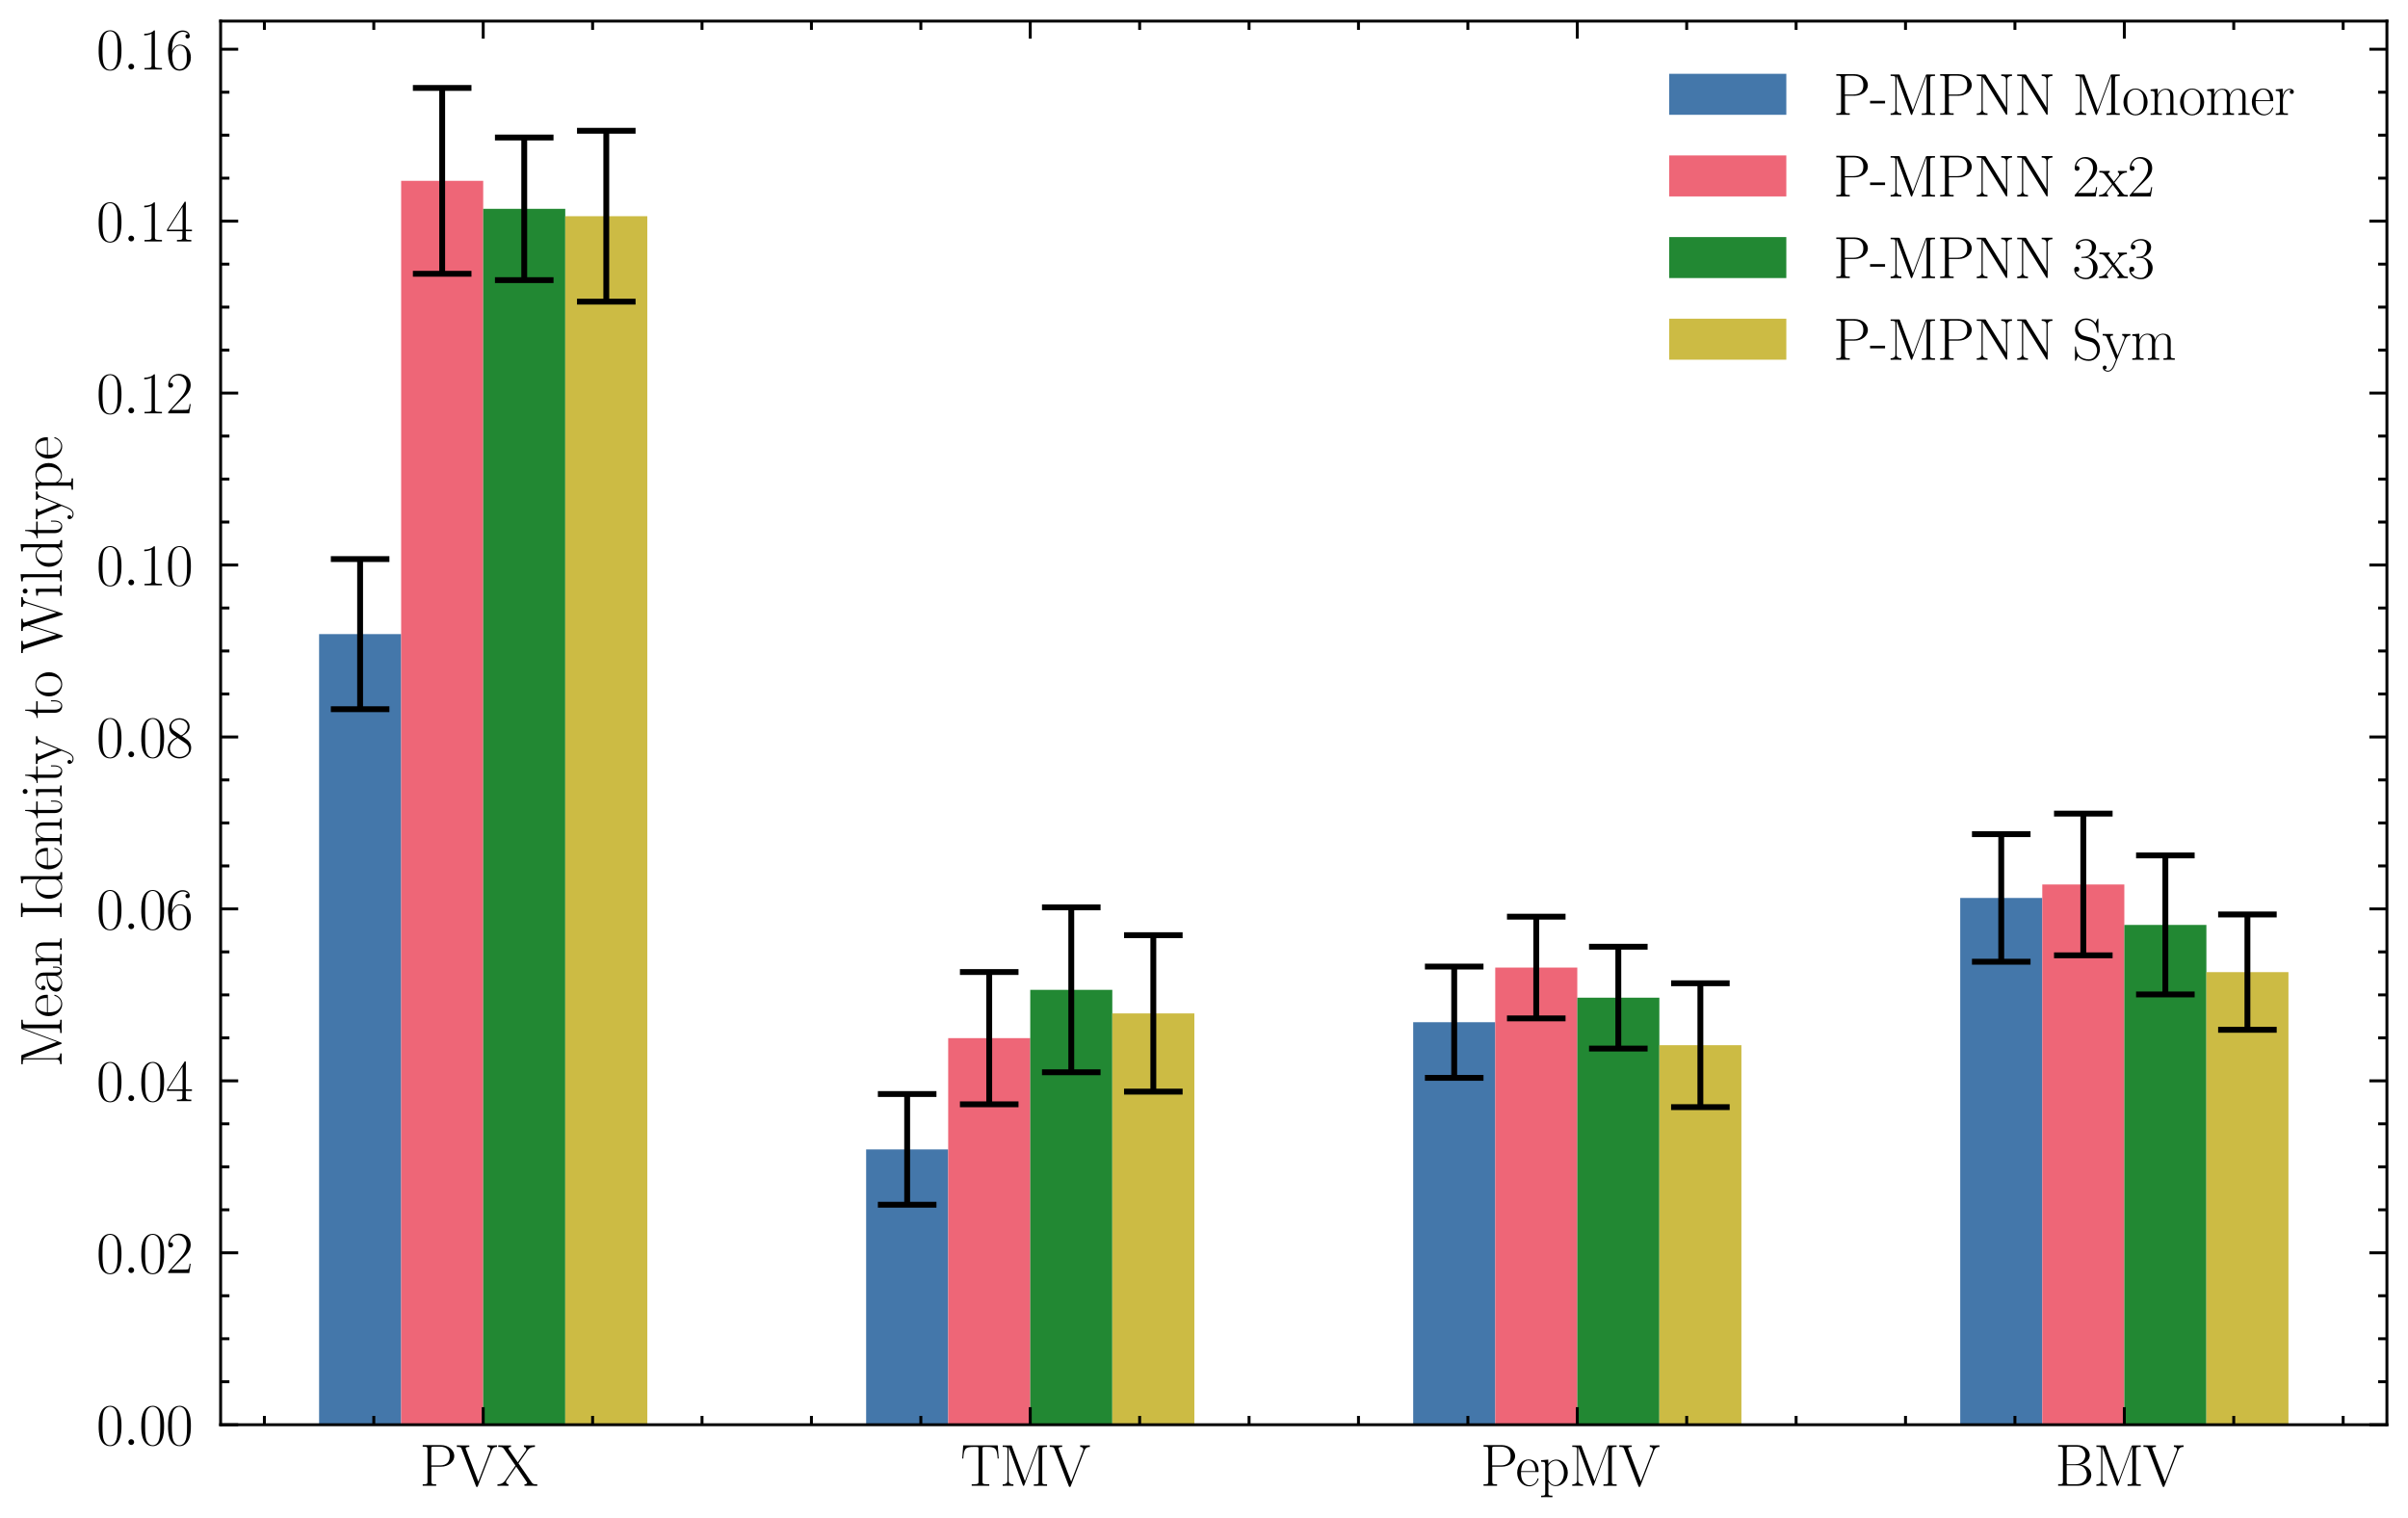 <?xml version="1.0" encoding="utf-8" standalone="no"?>
<!DOCTYPE svg PUBLIC "-//W3C//DTD SVG 1.1//EN"
  "http://www.w3.org/Graphics/SVG/1.1/DTD/svg11.dtd">
<svg xmlns:xlink="http://www.w3.org/1999/xlink" width="411.12pt" height="259.2pt" viewBox="0 0 411.12 259.2" xmlns="http://www.w3.org/2000/svg" version="1.1">
 <defs>
  <style type="text/css">*{stroke-linejoin: round; stroke-linecap: butt}</style>
 </defs>
 <g id="figure_1">
  <g id="patch_1">
   <path d="M 0 259.2 
L 411.12 259.2 
L 411.12 0 
L 0 0 
z
" style="fill: #ffffff"/>
  </g>
  <g id="axes_1">
   <g id="patch_2">
    <path d="M 37.667 243.244 
L 407.52 243.244 
L 407.52 3.6 
L 37.667 3.6 
z
" style="fill: #ffffff"/>
   </g>
   <g id="patch_3">
    <path d="M 54.479 243.244 
L 68.488 243.244 
L 68.488 108.266 
L 54.479 108.266 
z
" clip-path="url(#pe25cf837a2)" style="fill: #4477aa"/>
   </g>
   <g id="patch_4">
    <path d="M 147.876 243.244 
L 161.885 243.244 
L 161.885 196.238 
L 147.876 196.238 
z
" clip-path="url(#pe25cf837a2)" style="fill: #4477aa"/>
   </g>
   <g id="patch_5">
    <path d="M 241.273 243.244 
L 255.283 243.244 
L 255.283 174.523 
L 241.273 174.523 
z
" clip-path="url(#pe25cf837a2)" style="fill: #4477aa"/>
   </g>
   <g id="patch_6">
    <path d="M 334.67 243.244 
L 348.68 243.244 
L 348.68 153.308 
L 334.67 153.308 
z
" clip-path="url(#pe25cf837a2)" style="fill: #4477aa"/>
   </g>
   <g id="patch_7">
    <path d="M 68.488 243.244 
L 82.498 243.244 
L 82.498 30.875 
L 68.488 30.875 
z
" clip-path="url(#pe25cf837a2)" style="fill: #ee6677"/>
   </g>
   <g id="patch_8">
    <path d="M 161.885 243.244 
L 175.895 243.244 
L 175.895 177.243 
L 161.885 177.243 
z
" clip-path="url(#pe25cf837a2)" style="fill: #ee6677"/>
   </g>
   <g id="patch_9">
    <path d="M 255.283 243.244 
L 269.292 243.244 
L 269.292 165.189 
L 255.283 165.189 
z
" clip-path="url(#pe25cf837a2)" style="fill: #ee6677"/>
   </g>
   <g id="patch_10">
    <path d="M 348.68 243.244 
L 362.689 243.244 
L 362.689 151.005 
L 348.68 151.005 
z
" clip-path="url(#pe25cf837a2)" style="fill: #ee6677"/>
   </g>
   <g id="patch_11">
    <path d="M 82.498 243.244 
L 96.507 243.244 
L 96.507 35.651 
L 82.498 35.651 
z
" clip-path="url(#pe25cf837a2)" style="fill: #228833"/>
   </g>
   <g id="patch_12">
    <path d="M 175.895 243.244 
L 189.905 243.244 
L 189.905 168.993 
L 175.895 168.993 
z
" clip-path="url(#pe25cf837a2)" style="fill: #228833"/>
   </g>
   <g id="patch_13">
    <path d="M 269.292 243.244 
L 283.302 243.244 
L 283.302 170.33 
L 269.292 170.33 
z
" clip-path="url(#pe25cf837a2)" style="fill: #228833"/>
   </g>
   <g id="patch_14">
    <path d="M 362.689 243.244 
L 376.699 243.244 
L 376.699 157.913 
L 362.689 157.913 
z
" clip-path="url(#pe25cf837a2)" style="fill: #228833"/>
   </g>
   <g id="patch_15">
    <path d="M 96.507 243.244 
L 110.517 243.244 
L 110.517 36.915 
L 96.507 36.915 
z
" clip-path="url(#pe25cf837a2)" style="fill: #ccbb44"/>
   </g>
   <g id="patch_16">
    <path d="M 189.905 243.244 
L 203.914 243.244 
L 203.914 173.022 
L 189.905 173.022 
z
" clip-path="url(#pe25cf837a2)" style="fill: #ccbb44"/>
   </g>
   <g id="patch_17">
    <path d="M 283.302 243.244 
L 297.311 243.244 
L 297.311 178.446 
L 283.302 178.446 
z
" clip-path="url(#pe25cf837a2)" style="fill: #ccbb44"/>
   </g>
   <g id="patch_18">
    <path d="M 376.699 243.244 
L 390.709 243.244 
L 390.709 165.971 
L 376.699 165.971 
z
" clip-path="url(#pe25cf837a2)" style="fill: #ccbb44"/>
   </g>
   <g id="matplotlib.axis_1">
    <g id="xtick_1">
     <g id="line2d_1">
      <defs>
       <path id="md98256d18a" d="M 0 0 
L 0 -3 
" style="stroke: #000000; stroke-width: 0.5"/>
      </defs>
      <g>
       <use xlink:href="#md98256d18a" x="82.498" y="243.244" style="stroke: #000000; stroke-width: 0.5"/>
      </g>
     </g>
     <g id="line2d_2">
      <defs>
       <path id="m5da109f760" d="M 0 0 
L 0 3 
" style="stroke: #000000; stroke-width: 0.5"/>
      </defs>
      <g>
       <use xlink:href="#m5da109f760" x="82.498" y="3.6" style="stroke: #000000; stroke-width: 0.5"/>
      </g>
     </g>
     <g id="text_1">
      <!-- PVX -->
      <g transform="translate(71.636 253.663) scale(0.1 -0.1)">
       <defs>
        <path id="CMR17-50" d="M 1267 2042 
L 2291 2042 
C 3117 2042 3718 2578 3718 3184 
C 3718 3791 3130 4352 2291 4352 
L 333 4352 
L 333 4186 
C 774 4186 845 4186 845 3899 
L 845 446 
C 845 160 774 160 333 160 
L 333 0 
C 518 0 858 0 1056 0 
C 1254 0 1594 0 1779 0 
L 1779 160 
C 1338 160 1267 160 1267 446 
L 1267 2042 
z
M 1254 2176 
L 1254 3938 
C 1254 4155 1267 4186 1523 4186 
L 2170 4186 
C 2995 4186 3232 3714 3232 3184 
C 3232 2604 2950 2176 2170 2176 
L 1254 2176 
z
" transform="scale(0.016)"/>
        <path id="CMR17-56" d="M 3776 3745 
C 3834 3886 3936 4160 4365 4160 
L 4365 4332 
C 4218 4319 4051 4319 3891 4319 
C 3738 4319 3475 4319 3328 4332 
L 3328 4160 
C 3648 4160 3661 3936 3661 3898 
C 3661 3827 3642 3783 3622 3732 
L 2362 446 
L 1043 3886 
C 1024 3931 1011 3963 1011 3994 
C 1011 4160 1267 4160 1402 4160 
L 1402 4319 
C 1197 4319 896 4319 685 4319 
C 518 4319 218 4319 64 4332 
L 64 4160 
C 435 4160 506 4135 582 3931 
L 2106 -26 
C 2138 -115 2144 -128 2214 -128 
C 2285 -128 2291 -115 2323 -26 
L 3776 3745 
z
" transform="scale(0.016)"/>
        <path id="CMR17-58" d="M 2336 2398 
L 3283 3753 
C 3379 3886 3571 4160 4096 4160 
L 4096 4332 
C 3949 4319 3706 4319 3552 4319 
C 3341 4319 3078 4319 2918 4332 
L 2918 4166 
C 3123 4147 3174 4020 3174 3918 
C 3174 3843 3142 3792 3098 3728 
L 2253 2513 
L 1306 3887 
C 1261 3956 1254 3975 1254 3994 
C 1254 4052 1325 4160 1536 4160 
L 1536 4319 
C 1331 4319 1018 4319 806 4319 
C 640 4319 320 4319 166 4332 
L 166 4160 
C 518 4160 634 4148 774 3951 
L 2010 2163 
L 896 549 
C 621 153 205 153 83 153 
L 83 -13 
C 230 0 474 0 627 0 
C 800 0 1101 0 1261 -13 
L 1261 153 
C 1062 172 1005 299 1005 401 
C 1005 483 1037 528 1069 572 
L 2093 2048 
L 3206 422 
C 3258 352 3258 333 3258 314 
C 3258 263 3200 153 2976 153 
L 2976 0 
C 3181 0 3494 0 3706 0 
C 3872 0 4192 0 4346 -13 
L 4346 153 
C 3936 153 3872 184 3744 363 
L 2336 2398 
z
" transform="scale(0.016)"/>
       </defs>
       <use xlink:href="#CMR17-50" transform="scale(0.996)"/>
       <use xlink:href="#CMR17-56" transform="translate(62.586 0) scale(0.996)"/>
       <use xlink:href="#CMR17-58" transform="translate(131.659 0) scale(0.996)"/>
      </g>
     </g>
    </g>
    <g id="xtick_2">
     <g id="line2d_3">
      <g>
       <use xlink:href="#md98256d18a" x="175.895" y="243.244" style="stroke: #000000; stroke-width: 0.5"/>
      </g>
     </g>
     <g id="line2d_4">
      <g>
       <use xlink:href="#m5da109f760" x="175.895" y="3.6" style="stroke: #000000; stroke-width: 0.5"/>
      </g>
     </g>
     <g id="text_2">
      <!-- TMV -->
      <g transform="translate(163.995 253.663) scale(0.1 -0.1)">
       <defs>
        <path id="CMR17-54" d="M 3981 4326 
L 288 4326 
L 179 2918 
L 294 2918 
C 378 3976 467 4160 1453 4160 
C 1568 4160 1754 4160 1805 4154 
C 1926 4135 1926 4058 1926 3912 
L 1926 459 
C 1926 230 1907 160 1376 160 
L 1197 160 
L 1197 0 
C 1504 0 1824 0 2138 0 
C 2451 0 2771 0 3078 0 
L 3078 160 
L 2899 160 
C 2368 160 2349 230 2349 459 
L 2349 3912 
C 2349 4052 2349 4129 2464 4154 
C 2515 4160 2701 4160 2816 4160 
C 3795 4160 3891 3976 3974 2918 
L 4090 2918 
L 3981 4326 
z
" transform="scale(0.016)"/>
        <path id="CMR17-4d" d="M 1338 4224 
C 1299 4320 1293 4320 1158 4320 
L 339 4320 
L 339 4160 
C 781 4160 851 4160 851 3875 
L 851 610 
C 851 451 851 153 339 153 
L 339 -13 
C 486 0 755 0 915 0 
C 1075 0 1344 0 1491 -13 
L 1491 153 
C 979 153 979 451 979 610 
L 979 4135 
L 986 4135 
L 2490 89 
C 2515 25 2528 -13 2579 -13 
C 2630 -13 2643 25 2669 89 
L 4186 4166 
L 4192 4166 
L 4192 438 
C 4192 153 4122 153 3680 153 
L 3680 -13 
C 3853 0 4198 0 4384 0 
C 4570 0 4922 0 5094 -13 
L 5094 153 
C 4653 153 4582 153 4582 438 
L 4582 3875 
C 4582 4160 4653 4160 5094 4160 
L 5094 4320 
L 4282 4320 
C 4147 4320 4141 4314 4102 4218 
L 2720 502 
L 1338 4224 
z
" transform="scale(0.016)"/>
       </defs>
       <use xlink:href="#CMR17-54" transform="scale(0.996)"/>
       <use xlink:href="#CMR17-4d" transform="translate(66.51 0) scale(0.996)"/>
       <use xlink:href="#CMR17-56" transform="translate(151.197 0) scale(0.996)"/>
      </g>
     </g>
    </g>
    <g id="xtick_3">
     <g id="line2d_5">
      <g>
       <use xlink:href="#md98256d18a" x="269.292" y="243.244" style="stroke: #000000; stroke-width: 0.5"/>
      </g>
     </g>
     <g id="line2d_6">
      <g>
       <use xlink:href="#m5da109f760" x="269.292" y="3.6" style="stroke: #000000; stroke-width: 0.5"/>
      </g>
     </g>
     <g id="text_3">
      <!-- PepMV -->
      <g transform="translate(252.757 253.663) scale(0.1 -0.1)">
       <defs>
        <path id="CMR17-65" d="M 2438 1472 
C 2464 1498 2464 1511 2464 1576 
C 2464 2238 2118 2816 1389 2816 
C 710 2816 173 2169 173 1383 
C 173 551 781 -64 1459 -64 
C 2176 -64 2458 607 2458 740 
C 2458 784 2419 784 2406 784 
C 2362 784 2355 771 2330 696 
C 2189 265 1837 51 1504 51 
C 1229 51 954 203 781 480 
C 582 803 582 1176 582 1472 
L 2438 1472 
z
M 589 1568 
C 634 2505 1126 2714 1382 2714 
C 1818 2714 2112 2297 2118 1568 
L 589 1568 
z
" transform="scale(0.016)"/>
        <path id="CMR17-70" d="M 1408 -1063 
C 998 -1063 973 -1037 973 -789 
L 973 402 
C 1158 134 1427 -38 1766 -38 
C 2406 -38 3053 523 3053 1388 
C 3053 2191 2496 2802 1837 2802 
C 1453 2802 1139 2592 960 2338 
L 960 2802 
L 198 2732 
L 198 2567 
C 576 2567 634 2528 634 2223 
L 634 -789 
C 634 -1031 608 -1063 198 -1063 
L 198 -1228 
C 352 -1216 634 -1216 800 -1216 
C 966 -1216 1254 -1216 1408 -1228 
L 1408 -1063 
z
M 973 2012 
C 973 2102 973 2235 1222 2471 
C 1254 2497 1472 2688 1792 2688 
C 2259 2688 2643 2108 2643 1382 
C 2643 656 2234 64 1728 64 
C 1498 64 1248 172 1056 472 
C 973 612 973 650 973 752 
L 973 2012 
z
" transform="scale(0.016)"/>
       </defs>
       <use xlink:href="#CMR17-50" transform="scale(0.996)"/>
       <use xlink:href="#CMR17-65" transform="translate(59.984 0) scale(0.996)"/>
       <use xlink:href="#CMR17-70" transform="translate(100.47 0) scale(0.996)"/>
       <use xlink:href="#CMR17-4d" transform="translate(151.365 0) scale(0.996)"/>
       <use xlink:href="#CMR17-56" transform="translate(236.052 0) scale(0.996)"/>
      </g>
     </g>
    </g>
    <g id="xtick_4">
     <g id="line2d_7">
      <g>
       <use xlink:href="#md98256d18a" x="362.689" y="243.244" style="stroke: #000000; stroke-width: 0.5"/>
      </g>
     </g>
     <g id="line2d_8">
      <g>
       <use xlink:href="#m5da109f760" x="362.689" y="3.6" style="stroke: #000000; stroke-width: 0.5"/>
      </g>
     </g>
     <g id="text_4">
      <!-- BMV -->
      <g transform="translate(350.859 253.663) scale(0.1 -0.1)">
       <defs>
        <path id="CMR17-42" d="M 333 4352 
L 333 4186 
C 774 4186 845 4186 845 3900 
L 845 452 
C 845 166 774 166 333 166 
L 333 0 
L 2534 0 
C 3354 0 3885 583 3885 1164 
C 3885 1741 3360 2233 2675 2233 
C 3290 2356 3718 2771 3718 3264 
C 3718 3802 3194 4352 2368 4352 
L 333 4352 
z
M 1248 2304 
L 1248 3937 
C 1248 4155 1261 4186 1517 4186 
L 2336 4186 
C 2970 4186 3251 3674 3251 3277 
C 3251 2791 2861 2304 2170 2304 
L 1248 2304 
z
M 1517 166 
C 1261 166 1248 197 1248 413 
L 1248 2202 
L 2432 2202 
C 3091 2202 3411 1625 3411 1162 
C 3411 699 3046 166 2349 166 
L 1517 166 
z
" transform="scale(0.016)"/>
       </defs>
       <use xlink:href="#CMR17-42" transform="scale(0.996)"/>
       <use xlink:href="#CMR17-4d" transform="translate(65.189 0) scale(0.996)"/>
       <use xlink:href="#CMR17-56" transform="translate(149.876 0) scale(0.996)"/>
      </g>
     </g>
    </g>
    <g id="xtick_5">
     <g id="line2d_9">
      <defs>
       <path id="mc1af318b89" d="M 0 0 
L 0 -1.5 
" style="stroke: #000000; stroke-width: 0.5"/>
      </defs>
      <g>
       <use xlink:href="#mc1af318b89" x="45.139" y="243.244" style="stroke: #000000; stroke-width: 0.5"/>
      </g>
     </g>
     <g id="line2d_10">
      <defs>
       <path id="m0f53e7e707" d="M 0 0 
L 0 1.5 
" style="stroke: #000000; stroke-width: 0.5"/>
      </defs>
      <g>
       <use xlink:href="#m0f53e7e707" x="45.139" y="3.6" style="stroke: #000000; stroke-width: 0.5"/>
      </g>
     </g>
    </g>
    <g id="xtick_6">
     <g id="line2d_11">
      <g>
       <use xlink:href="#mc1af318b89" x="63.818" y="243.244" style="stroke: #000000; stroke-width: 0.5"/>
      </g>
     </g>
     <g id="line2d_12">
      <g>
       <use xlink:href="#m0f53e7e707" x="63.818" y="3.6" style="stroke: #000000; stroke-width: 0.5"/>
      </g>
     </g>
    </g>
    <g id="xtick_7">
     <g id="line2d_13">
      <g>
       <use xlink:href="#mc1af318b89" x="101.177" y="243.244" style="stroke: #000000; stroke-width: 0.5"/>
      </g>
     </g>
     <g id="line2d_14">
      <g>
       <use xlink:href="#m0f53e7e707" x="101.177" y="3.6" style="stroke: #000000; stroke-width: 0.5"/>
      </g>
     </g>
    </g>
    <g id="xtick_8">
     <g id="line2d_15">
      <g>
       <use xlink:href="#mc1af318b89" x="119.857" y="243.244" style="stroke: #000000; stroke-width: 0.5"/>
      </g>
     </g>
     <g id="line2d_16">
      <g>
       <use xlink:href="#m0f53e7e707" x="119.857" y="3.6" style="stroke: #000000; stroke-width: 0.5"/>
      </g>
     </g>
    </g>
    <g id="xtick_9">
     <g id="line2d_17">
      <g>
       <use xlink:href="#mc1af318b89" x="138.536" y="243.244" style="stroke: #000000; stroke-width: 0.5"/>
      </g>
     </g>
     <g id="line2d_18">
      <g>
       <use xlink:href="#m0f53e7e707" x="138.536" y="3.6" style="stroke: #000000; stroke-width: 0.5"/>
      </g>
     </g>
    </g>
    <g id="xtick_10">
     <g id="line2d_19">
      <g>
       <use xlink:href="#mc1af318b89" x="157.216" y="243.244" style="stroke: #000000; stroke-width: 0.5"/>
      </g>
     </g>
     <g id="line2d_20">
      <g>
       <use xlink:href="#m0f53e7e707" x="157.216" y="3.6" style="stroke: #000000; stroke-width: 0.5"/>
      </g>
     </g>
    </g>
    <g id="xtick_11">
     <g id="line2d_21">
      <g>
       <use xlink:href="#mc1af318b89" x="194.574" y="243.244" style="stroke: #000000; stroke-width: 0.5"/>
      </g>
     </g>
     <g id="line2d_22">
      <g>
       <use xlink:href="#m0f53e7e707" x="194.574" y="3.6" style="stroke: #000000; stroke-width: 0.5"/>
      </g>
     </g>
    </g>
    <g id="xtick_12">
     <g id="line2d_23">
      <g>
       <use xlink:href="#mc1af318b89" x="213.254" y="243.244" style="stroke: #000000; stroke-width: 0.5"/>
      </g>
     </g>
     <g id="line2d_24">
      <g>
       <use xlink:href="#m0f53e7e707" x="213.254" y="3.6" style="stroke: #000000; stroke-width: 0.5"/>
      </g>
     </g>
    </g>
    <g id="xtick_13">
     <g id="line2d_25">
      <g>
       <use xlink:href="#mc1af318b89" x="231.933" y="243.244" style="stroke: #000000; stroke-width: 0.5"/>
      </g>
     </g>
     <g id="line2d_26">
      <g>
       <use xlink:href="#m0f53e7e707" x="231.933" y="3.6" style="stroke: #000000; stroke-width: 0.5"/>
      </g>
     </g>
    </g>
    <g id="xtick_14">
     <g id="line2d_27">
      <g>
       <use xlink:href="#mc1af318b89" x="250.613" y="243.244" style="stroke: #000000; stroke-width: 0.5"/>
      </g>
     </g>
     <g id="line2d_28">
      <g>
       <use xlink:href="#m0f53e7e707" x="250.613" y="3.6" style="stroke: #000000; stroke-width: 0.5"/>
      </g>
     </g>
    </g>
    <g id="xtick_15">
     <g id="line2d_29">
      <g>
       <use xlink:href="#mc1af318b89" x="287.972" y="243.244" style="stroke: #000000; stroke-width: 0.5"/>
      </g>
     </g>
     <g id="line2d_30">
      <g>
       <use xlink:href="#m0f53e7e707" x="287.972" y="3.6" style="stroke: #000000; stroke-width: 0.5"/>
      </g>
     </g>
    </g>
    <g id="xtick_16">
     <g id="line2d_31">
      <g>
       <use xlink:href="#mc1af318b89" x="306.651" y="243.244" style="stroke: #000000; stroke-width: 0.5"/>
      </g>
     </g>
     <g id="line2d_32">
      <g>
       <use xlink:href="#m0f53e7e707" x="306.651" y="3.6" style="stroke: #000000; stroke-width: 0.5"/>
      </g>
     </g>
    </g>
    <g id="xtick_17">
     <g id="line2d_33">
      <g>
       <use xlink:href="#mc1af318b89" x="325.33" y="243.244" style="stroke: #000000; stroke-width: 0.5"/>
      </g>
     </g>
     <g id="line2d_34">
      <g>
       <use xlink:href="#m0f53e7e707" x="325.33" y="3.6" style="stroke: #000000; stroke-width: 0.5"/>
      </g>
     </g>
    </g>
    <g id="xtick_18">
     <g id="line2d_35">
      <g>
       <use xlink:href="#mc1af318b89" x="344.01" y="243.244" style="stroke: #000000; stroke-width: 0.5"/>
      </g>
     </g>
     <g id="line2d_36">
      <g>
       <use xlink:href="#m0f53e7e707" x="344.01" y="3.6" style="stroke: #000000; stroke-width: 0.5"/>
      </g>
     </g>
    </g>
    <g id="xtick_19">
     <g id="line2d_37">
      <g>
       <use xlink:href="#mc1af318b89" x="381.369" y="243.244" style="stroke: #000000; stroke-width: 0.5"/>
      </g>
     </g>
     <g id="line2d_38">
      <g>
       <use xlink:href="#m0f53e7e707" x="381.369" y="3.6" style="stroke: #000000; stroke-width: 0.5"/>
      </g>
     </g>
    </g>
    <g id="xtick_20">
     <g id="line2d_39">
      <g>
       <use xlink:href="#mc1af318b89" x="400.048" y="243.244" style="stroke: #000000; stroke-width: 0.5"/>
      </g>
     </g>
     <g id="line2d_40">
      <g>
       <use xlink:href="#m0f53e7e707" x="400.048" y="3.6" style="stroke: #000000; stroke-width: 0.5"/>
      </g>
     </g>
    </g>
   </g>
   <g id="matplotlib.axis_2">
    <g id="ytick_1">
     <g id="line2d_41">
      <defs>
       <path id="m4abb80e4e8" d="M 0 0 
L 3 0 
" style="stroke: #000000; stroke-width: 0.5"/>
      </defs>
      <g>
       <use xlink:href="#m4abb80e4e8" x="37.667" y="243.244" style="stroke: #000000; stroke-width: 0.5"/>
      </g>
     </g>
     <g id="line2d_42">
      <defs>
       <path id="m03e65fa563" d="M 0 0 
L -3 0 
" style="stroke: #000000; stroke-width: 0.5"/>
      </defs>
      <g>
       <use xlink:href="#m03e65fa563" x="407.52" y="243.244" style="stroke: #000000; stroke-width: 0.5"/>
      </g>
     </g>
     <g id="text_5">
      <!-- $\mathdefault{0.00}$ -->
      <g transform="translate(16.456 246.704) scale(0.1 -0.1)">
       <defs>
        <path id="CMR17-30" d="M 2688 2025 
C 2688 2416 2682 3080 2413 3591 
C 2176 4039 1798 4198 1466 4198 
C 1158 4198 768 4058 525 3597 
C 269 3118 243 2524 243 2025 
C 243 1661 250 1106 448 619 
C 723 -39 1216 -128 1466 -128 
C 1760 -128 2208 -7 2470 600 
C 2662 1042 2688 1559 2688 2025 
z
M 1466 -26 
C 1056 -26 813 325 723 812 
C 653 1188 653 1738 653 2096 
C 653 2588 653 2997 736 3387 
C 858 3929 1216 4096 1466 4096 
C 1728 4096 2067 3923 2189 3400 
C 2272 3036 2278 2607 2278 2096 
C 2278 1680 2278 1169 2202 792 
C 2067 95 1690 -26 1466 -26 
z
" transform="scale(0.016)"/>
        <path id="CMMI12-3a" d="M 1178 307 
C 1178 492 1024 619 870 619 
C 685 619 557 466 557 313 
C 557 128 710 0 864 0 
C 1050 0 1178 153 1178 307 
z
" transform="scale(0.016)"/>
       </defs>
       <use xlink:href="#CMR17-30" transform="scale(0.996)"/>
       <use xlink:href="#CMMI12-3a" transform="translate(45.69 0) scale(0.996)"/>
       <use xlink:href="#CMR17-30" transform="translate(72.788 0) scale(0.996)"/>
       <use xlink:href="#CMR17-30" transform="translate(118.478 0) scale(0.996)"/>
      </g>
     </g>
    </g>
    <g id="ytick_2">
     <g id="line2d_43">
      <g>
       <use xlink:href="#m4abb80e4e8" x="37.667" y="213.889" style="stroke: #000000; stroke-width: 0.5"/>
      </g>
     </g>
     <g id="line2d_44">
      <g>
       <use xlink:href="#m03e65fa563" x="407.52" y="213.889" style="stroke: #000000; stroke-width: 0.5"/>
      </g>
     </g>
     <g id="text_6">
      <!-- $\mathdefault{0.02}$ -->
      <g transform="translate(16.456 217.348) scale(0.1 -0.1)">
       <defs>
        <path id="CMR17-32" d="M 2669 989 
L 2554 989 
C 2490 536 2438 459 2413 420 
C 2381 369 1920 369 1830 369 
L 602 369 
C 832 619 1280 1072 1824 1597 
C 2214 1967 2669 2402 2669 3035 
C 2669 3790 2067 4224 1395 4224 
C 691 4224 262 3604 262 3030 
C 262 2780 448 2748 525 2748 
C 589 2748 781 2787 781 3010 
C 781 3207 614 3264 525 3264 
C 486 3264 448 3258 422 3245 
C 544 3790 915 4058 1306 4058 
C 1862 4058 2227 3617 2227 3035 
C 2227 2479 1901 2000 1536 1584 
L 262 146 
L 262 0 
L 2515 0 
L 2669 989 
z
" transform="scale(0.016)"/>
       </defs>
       <use xlink:href="#CMR17-30" transform="scale(0.996)"/>
       <use xlink:href="#CMMI12-3a" transform="translate(45.69 0) scale(0.996)"/>
       <use xlink:href="#CMR17-30" transform="translate(72.788 0) scale(0.996)"/>
       <use xlink:href="#CMR17-32" transform="translate(118.478 0) scale(0.996)"/>
      </g>
     </g>
    </g>
    <g id="ytick_3">
     <g id="line2d_45">
      <g>
       <use xlink:href="#m4abb80e4e8" x="37.667" y="184.534" style="stroke: #000000; stroke-width: 0.5"/>
      </g>
     </g>
     <g id="line2d_46">
      <g>
       <use xlink:href="#m03e65fa563" x="407.52" y="184.534" style="stroke: #000000; stroke-width: 0.5"/>
      </g>
     </g>
     <g id="text_7">
      <!-- $\mathdefault{0.04}$ -->
      <g transform="translate(16.456 187.993) scale(0.1 -0.1)">
       <defs>
        <path id="CMR17-34" d="M 2150 4122 
C 2150 4256 2144 4256 2029 4256 
L 128 1254 
L 128 1088 
L 1779 1088 
L 1779 457 
C 1779 224 1766 160 1318 160 
L 1197 160 
L 1197 0 
C 1402 0 1747 0 1965 0 
C 2182 0 2528 0 2733 0 
L 2733 160 
L 2611 160 
C 2163 160 2150 224 2150 457 
L 2150 1088 
L 2803 1088 
L 2803 1254 
L 2150 1254 
L 2150 4122 
z
M 1798 3703 
L 1798 1254 
L 256 1254 
L 1798 3703 
z
" transform="scale(0.016)"/>
       </defs>
       <use xlink:href="#CMR17-30" transform="scale(0.996)"/>
       <use xlink:href="#CMMI12-3a" transform="translate(45.69 0) scale(0.996)"/>
       <use xlink:href="#CMR17-30" transform="translate(72.788 0) scale(0.996)"/>
       <use xlink:href="#CMR17-34" transform="translate(118.478 0) scale(0.996)"/>
      </g>
     </g>
    </g>
    <g id="ytick_4">
     <g id="line2d_47">
      <g>
       <use xlink:href="#m4abb80e4e8" x="37.667" y="155.179" style="stroke: #000000; stroke-width: 0.5"/>
      </g>
     </g>
     <g id="line2d_48">
      <g>
       <use xlink:href="#m03e65fa563" x="407.52" y="155.179" style="stroke: #000000; stroke-width: 0.5"/>
      </g>
     </g>
     <g id="text_8">
      <!-- $\mathdefault{0.06}$ -->
      <g transform="translate(16.456 158.638) scale(0.1 -0.1)">
       <defs>
        <path id="CMR17-36" d="M 678 2176 
C 678 3690 1395 4032 1811 4032 
C 1946 4032 2272 4009 2400 3776 
C 2298 3776 2106 3776 2106 3553 
C 2106 3381 2246 3323 2336 3323 
C 2394 3323 2566 3348 2566 3560 
C 2566 3954 2246 4179 1805 4179 
C 1043 4179 243 3390 243 1984 
C 243 253 966 -128 1478 -128 
C 2099 -128 2688 427 2688 1283 
C 2688 2081 2170 2662 1517 2662 
C 1126 2662 838 2407 678 1960 
L 678 2176 
z
M 1478 25 
C 691 25 691 1200 691 1436 
C 691 1896 909 2560 1504 2560 
C 1613 2560 1926 2560 2138 2120 
C 2253 1870 2253 1609 2253 1289 
C 2253 944 2253 690 2118 434 
C 1978 171 1773 25 1478 25 
z
" transform="scale(0.016)"/>
       </defs>
       <use xlink:href="#CMR17-30" transform="scale(0.996)"/>
       <use xlink:href="#CMMI12-3a" transform="translate(45.69 0) scale(0.996)"/>
       <use xlink:href="#CMR17-30" transform="translate(72.788 0) scale(0.996)"/>
       <use xlink:href="#CMR17-36" transform="translate(118.478 0) scale(0.996)"/>
      </g>
     </g>
    </g>
    <g id="ytick_5">
     <g id="line2d_49">
      <g>
       <use xlink:href="#m4abb80e4e8" x="37.667" y="125.823" style="stroke: #000000; stroke-width: 0.5"/>
      </g>
     </g>
     <g id="line2d_50">
      <g>
       <use xlink:href="#m03e65fa563" x="407.52" y="125.823" style="stroke: #000000; stroke-width: 0.5"/>
      </g>
     </g>
     <g id="text_9">
      <!-- $\mathdefault{0.08}$ -->
      <g transform="translate(16.456 129.282) scale(0.1 -0.1)">
       <defs>
        <path id="CMR17-38" d="M 1741 2264 
C 2144 2467 2554 2773 2554 3263 
C 2554 3841 1990 4179 1472 4179 
C 890 4179 378 3759 378 3180 
C 378 3021 416 2747 666 2505 
C 730 2442 998 2251 1171 2130 
C 883 1983 211 1634 211 934 
C 211 279 838 -128 1459 -128 
C 2144 -128 2720 362 2720 1010 
C 2720 1590 2330 1857 2074 2029 
L 1741 2264 
z
M 902 2822 
C 851 2854 595 3051 595 3351 
C 595 3739 998 4032 1459 4032 
C 1965 4032 2336 3676 2336 3262 
C 2336 2669 1670 2331 1638 2331 
C 1632 2331 1626 2331 1574 2370 
L 902 2822 
z
M 2080 1519 
C 2176 1449 2483 1240 2483 851 
C 2483 381 2010 25 1472 25 
C 890 25 448 438 448 940 
C 448 1443 838 1862 1280 2060 
L 2080 1519 
z
" transform="scale(0.016)"/>
       </defs>
       <use xlink:href="#CMR17-30" transform="scale(0.996)"/>
       <use xlink:href="#CMMI12-3a" transform="translate(45.69 0) scale(0.996)"/>
       <use xlink:href="#CMR17-30" transform="translate(72.788 0) scale(0.996)"/>
       <use xlink:href="#CMR17-38" transform="translate(118.478 0) scale(0.996)"/>
      </g>
     </g>
    </g>
    <g id="ytick_6">
     <g id="line2d_51">
      <g>
       <use xlink:href="#m4abb80e4e8" x="37.667" y="96.468" style="stroke: #000000; stroke-width: 0.5"/>
      </g>
     </g>
     <g id="line2d_52">
      <g>
       <use xlink:href="#m03e65fa563" x="407.52" y="96.468" style="stroke: #000000; stroke-width: 0.5"/>
      </g>
     </g>
     <g id="text_10">
      <!-- $\mathdefault{0.10}$ -->
      <g transform="translate(16.456 99.927) scale(0.1 -0.1)">
       <defs>
        <path id="CMR17-31" d="M 1702 4058 
C 1702 4192 1696 4192 1606 4192 
C 1357 3916 979 3827 621 3827 
C 602 3827 570 3827 563 3808 
C 557 3795 557 3782 557 3648 
C 755 3648 1088 3686 1344 3839 
L 1344 461 
C 1344 236 1331 160 781 160 
L 589 160 
L 589 0 
C 896 0 1216 0 1523 0 
C 1830 0 2150 0 2458 0 
L 2458 160 
L 2266 160 
C 1715 160 1702 230 1702 458 
L 1702 4058 
z
" transform="scale(0.016)"/>
       </defs>
       <use xlink:href="#CMR17-30" transform="scale(0.996)"/>
       <use xlink:href="#CMMI12-3a" transform="translate(45.69 0) scale(0.996)"/>
       <use xlink:href="#CMR17-31" transform="translate(72.788 0) scale(0.996)"/>
       <use xlink:href="#CMR17-30" transform="translate(118.478 0) scale(0.996)"/>
      </g>
     </g>
    </g>
    <g id="ytick_7">
     <g id="line2d_53">
      <g>
       <use xlink:href="#m4abb80e4e8" x="37.667" y="67.113" style="stroke: #000000; stroke-width: 0.5"/>
      </g>
     </g>
     <g id="line2d_54">
      <g>
       <use xlink:href="#m03e65fa563" x="407.52" y="67.113" style="stroke: #000000; stroke-width: 0.5"/>
      </g>
     </g>
     <g id="text_11">
      <!-- $\mathdefault{0.12}$ -->
      <g transform="translate(16.456 70.572) scale(0.1 -0.1)">
       <use xlink:href="#CMR17-30" transform="scale(0.996)"/>
       <use xlink:href="#CMMI12-3a" transform="translate(45.69 0) scale(0.996)"/>
       <use xlink:href="#CMR17-31" transform="translate(72.788 0) scale(0.996)"/>
       <use xlink:href="#CMR17-32" transform="translate(118.478 0) scale(0.996)"/>
      </g>
     </g>
    </g>
    <g id="ytick_8">
     <g id="line2d_55">
      <g>
       <use xlink:href="#m4abb80e4e8" x="37.667" y="37.757" style="stroke: #000000; stroke-width: 0.5"/>
      </g>
     </g>
     <g id="line2d_56">
      <g>
       <use xlink:href="#m03e65fa563" x="407.52" y="37.757" style="stroke: #000000; stroke-width: 0.5"/>
      </g>
     </g>
     <g id="text_12">
      <!-- $\mathdefault{0.14}$ -->
      <g transform="translate(16.456 41.217) scale(0.1 -0.1)">
       <use xlink:href="#CMR17-30" transform="scale(0.996)"/>
       <use xlink:href="#CMMI12-3a" transform="translate(45.69 0) scale(0.996)"/>
       <use xlink:href="#CMR17-31" transform="translate(72.788 0) scale(0.996)"/>
       <use xlink:href="#CMR17-34" transform="translate(118.478 0) scale(0.996)"/>
      </g>
     </g>
    </g>
    <g id="ytick_9">
     <g id="line2d_57">
      <g>
       <use xlink:href="#m4abb80e4e8" x="37.667" y="8.402" style="stroke: #000000; stroke-width: 0.5"/>
      </g>
     </g>
     <g id="line2d_58">
      <g>
       <use xlink:href="#m03e65fa563" x="407.52" y="8.402" style="stroke: #000000; stroke-width: 0.5"/>
      </g>
     </g>
     <g id="text_13">
      <!-- $\mathdefault{0.16}$ -->
      <g transform="translate(16.456 11.861) scale(0.1 -0.1)">
       <use xlink:href="#CMR17-30" transform="scale(0.996)"/>
       <use xlink:href="#CMMI12-3a" transform="translate(45.69 0) scale(0.996)"/>
       <use xlink:href="#CMR17-31" transform="translate(72.788 0) scale(0.996)"/>
       <use xlink:href="#CMR17-36" transform="translate(118.478 0) scale(0.996)"/>
      </g>
     </g>
    </g>
    <g id="ytick_10">
     <g id="line2d_59">
      <defs>
       <path id="ma0aa997f6a" d="M 0 0 
L 1.5 0 
" style="stroke: #000000; stroke-width: 0.5"/>
      </defs>
      <g>
       <use xlink:href="#ma0aa997f6a" x="37.667" y="235.906" style="stroke: #000000; stroke-width: 0.5"/>
      </g>
     </g>
     <g id="line2d_60">
      <defs>
       <path id="m8af258cbc3" d="M 0 0 
L -1.5 0 
" style="stroke: #000000; stroke-width: 0.5"/>
      </defs>
      <g>
       <use xlink:href="#m8af258cbc3" x="407.52" y="235.906" style="stroke: #000000; stroke-width: 0.5"/>
      </g>
     </g>
    </g>
    <g id="ytick_11">
     <g id="line2d_61">
      <g>
       <use xlink:href="#ma0aa997f6a" x="37.667" y="228.567" style="stroke: #000000; stroke-width: 0.5"/>
      </g>
     </g>
     <g id="line2d_62">
      <g>
       <use xlink:href="#m8af258cbc3" x="407.52" y="228.567" style="stroke: #000000; stroke-width: 0.5"/>
      </g>
     </g>
    </g>
    <g id="ytick_12">
     <g id="line2d_63">
      <g>
       <use xlink:href="#ma0aa997f6a" x="37.667" y="221.228" style="stroke: #000000; stroke-width: 0.5"/>
      </g>
     </g>
     <g id="line2d_64">
      <g>
       <use xlink:href="#m8af258cbc3" x="407.52" y="221.228" style="stroke: #000000; stroke-width: 0.5"/>
      </g>
     </g>
    </g>
    <g id="ytick_13">
     <g id="line2d_65">
      <g>
       <use xlink:href="#ma0aa997f6a" x="37.667" y="206.55" style="stroke: #000000; stroke-width: 0.5"/>
      </g>
     </g>
     <g id="line2d_66">
      <g>
       <use xlink:href="#m8af258cbc3" x="407.52" y="206.55" style="stroke: #000000; stroke-width: 0.5"/>
      </g>
     </g>
    </g>
    <g id="ytick_14">
     <g id="line2d_67">
      <g>
       <use xlink:href="#ma0aa997f6a" x="37.667" y="199.211" style="stroke: #000000; stroke-width: 0.5"/>
      </g>
     </g>
     <g id="line2d_68">
      <g>
       <use xlink:href="#m8af258cbc3" x="407.52" y="199.211" style="stroke: #000000; stroke-width: 0.5"/>
      </g>
     </g>
    </g>
    <g id="ytick_15">
     <g id="line2d_69">
      <g>
       <use xlink:href="#ma0aa997f6a" x="37.667" y="191.873" style="stroke: #000000; stroke-width: 0.5"/>
      </g>
     </g>
     <g id="line2d_70">
      <g>
       <use xlink:href="#m8af258cbc3" x="407.52" y="191.873" style="stroke: #000000; stroke-width: 0.5"/>
      </g>
     </g>
    </g>
    <g id="ytick_16">
     <g id="line2d_71">
      <g>
       <use xlink:href="#ma0aa997f6a" x="37.667" y="177.195" style="stroke: #000000; stroke-width: 0.5"/>
      </g>
     </g>
     <g id="line2d_72">
      <g>
       <use xlink:href="#m8af258cbc3" x="407.52" y="177.195" style="stroke: #000000; stroke-width: 0.5"/>
      </g>
     </g>
    </g>
    <g id="ytick_17">
     <g id="line2d_73">
      <g>
       <use xlink:href="#ma0aa997f6a" x="37.667" y="169.856" style="stroke: #000000; stroke-width: 0.5"/>
      </g>
     </g>
     <g id="line2d_74">
      <g>
       <use xlink:href="#m8af258cbc3" x="407.52" y="169.856" style="stroke: #000000; stroke-width: 0.5"/>
      </g>
     </g>
    </g>
    <g id="ytick_18">
     <g id="line2d_75">
      <g>
       <use xlink:href="#ma0aa997f6a" x="37.667" y="162.517" style="stroke: #000000; stroke-width: 0.5"/>
      </g>
     </g>
     <g id="line2d_76">
      <g>
       <use xlink:href="#m8af258cbc3" x="407.52" y="162.517" style="stroke: #000000; stroke-width: 0.5"/>
      </g>
     </g>
    </g>
    <g id="ytick_19">
     <g id="line2d_77">
      <g>
       <use xlink:href="#ma0aa997f6a" x="37.667" y="147.84" style="stroke: #000000; stroke-width: 0.5"/>
      </g>
     </g>
     <g id="line2d_78">
      <g>
       <use xlink:href="#m8af258cbc3" x="407.52" y="147.84" style="stroke: #000000; stroke-width: 0.5"/>
      </g>
     </g>
    </g>
    <g id="ytick_20">
     <g id="line2d_79">
      <g>
       <use xlink:href="#ma0aa997f6a" x="37.667" y="140.501" style="stroke: #000000; stroke-width: 0.5"/>
      </g>
     </g>
     <g id="line2d_80">
      <g>
       <use xlink:href="#m8af258cbc3" x="407.52" y="140.501" style="stroke: #000000; stroke-width: 0.5"/>
      </g>
     </g>
    </g>
    <g id="ytick_21">
     <g id="line2d_81">
      <g>
       <use xlink:href="#ma0aa997f6a" x="37.667" y="133.162" style="stroke: #000000; stroke-width: 0.5"/>
      </g>
     </g>
     <g id="line2d_82">
      <g>
       <use xlink:href="#m8af258cbc3" x="407.52" y="133.162" style="stroke: #000000; stroke-width: 0.5"/>
      </g>
     </g>
    </g>
    <g id="ytick_22">
     <g id="line2d_83">
      <g>
       <use xlink:href="#ma0aa997f6a" x="37.667" y="118.484" style="stroke: #000000; stroke-width: 0.5"/>
      </g>
     </g>
     <g id="line2d_84">
      <g>
       <use xlink:href="#m8af258cbc3" x="407.52" y="118.484" style="stroke: #000000; stroke-width: 0.5"/>
      </g>
     </g>
    </g>
    <g id="ytick_23">
     <g id="line2d_85">
      <g>
       <use xlink:href="#ma0aa997f6a" x="37.667" y="111.146" style="stroke: #000000; stroke-width: 0.5"/>
      </g>
     </g>
     <g id="line2d_86">
      <g>
       <use xlink:href="#m8af258cbc3" x="407.52" y="111.146" style="stroke: #000000; stroke-width: 0.5"/>
      </g>
     </g>
    </g>
    <g id="ytick_24">
     <g id="line2d_87">
      <g>
       <use xlink:href="#ma0aa997f6a" x="37.667" y="103.807" style="stroke: #000000; stroke-width: 0.5"/>
      </g>
     </g>
     <g id="line2d_88">
      <g>
       <use xlink:href="#m8af258cbc3" x="407.52" y="103.807" style="stroke: #000000; stroke-width: 0.5"/>
      </g>
     </g>
    </g>
    <g id="ytick_25">
     <g id="line2d_89">
      <g>
       <use xlink:href="#ma0aa997f6a" x="37.667" y="89.129" style="stroke: #000000; stroke-width: 0.5"/>
      </g>
     </g>
     <g id="line2d_90">
      <g>
       <use xlink:href="#m8af258cbc3" x="407.52" y="89.129" style="stroke: #000000; stroke-width: 0.5"/>
      </g>
     </g>
    </g>
    <g id="ytick_26">
     <g id="line2d_91">
      <g>
       <use xlink:href="#ma0aa997f6a" x="37.667" y="81.79" style="stroke: #000000; stroke-width: 0.5"/>
      </g>
     </g>
     <g id="line2d_92">
      <g>
       <use xlink:href="#m8af258cbc3" x="407.52" y="81.79" style="stroke: #000000; stroke-width: 0.5"/>
      </g>
     </g>
    </g>
    <g id="ytick_27">
     <g id="line2d_93">
      <g>
       <use xlink:href="#ma0aa997f6a" x="37.667" y="74.451" style="stroke: #000000; stroke-width: 0.5"/>
      </g>
     </g>
     <g id="line2d_94">
      <g>
       <use xlink:href="#m8af258cbc3" x="407.52" y="74.451" style="stroke: #000000; stroke-width: 0.5"/>
      </g>
     </g>
    </g>
    <g id="ytick_28">
     <g id="line2d_95">
      <g>
       <use xlink:href="#ma0aa997f6a" x="37.667" y="59.774" style="stroke: #000000; stroke-width: 0.5"/>
      </g>
     </g>
     <g id="line2d_96">
      <g>
       <use xlink:href="#m8af258cbc3" x="407.52" y="59.774" style="stroke: #000000; stroke-width: 0.5"/>
      </g>
     </g>
    </g>
    <g id="ytick_29">
     <g id="line2d_97">
      <g>
       <use xlink:href="#ma0aa997f6a" x="37.667" y="52.435" style="stroke: #000000; stroke-width: 0.5"/>
      </g>
     </g>
     <g id="line2d_98">
      <g>
       <use xlink:href="#m8af258cbc3" x="407.52" y="52.435" style="stroke: #000000; stroke-width: 0.5"/>
      </g>
     </g>
    </g>
    <g id="ytick_30">
     <g id="line2d_99">
      <g>
       <use xlink:href="#ma0aa997f6a" x="37.667" y="45.096" style="stroke: #000000; stroke-width: 0.5"/>
      </g>
     </g>
     <g id="line2d_100">
      <g>
       <use xlink:href="#m8af258cbc3" x="407.52" y="45.096" style="stroke: #000000; stroke-width: 0.5"/>
      </g>
     </g>
    </g>
    <g id="ytick_31">
     <g id="line2d_101">
      <g>
       <use xlink:href="#ma0aa997f6a" x="37.667" y="30.419" style="stroke: #000000; stroke-width: 0.5"/>
      </g>
     </g>
     <g id="line2d_102">
      <g>
       <use xlink:href="#m8af258cbc3" x="407.52" y="30.419" style="stroke: #000000; stroke-width: 0.5"/>
      </g>
     </g>
    </g>
    <g id="ytick_32">
     <g id="line2d_103">
      <g>
       <use xlink:href="#ma0aa997f6a" x="37.667" y="23.08" style="stroke: #000000; stroke-width: 0.5"/>
      </g>
     </g>
     <g id="line2d_104">
      <g>
       <use xlink:href="#m8af258cbc3" x="407.52" y="23.08" style="stroke: #000000; stroke-width: 0.5"/>
      </g>
     </g>
    </g>
    <g id="ytick_33">
     <g id="line2d_105">
      <g>
       <use xlink:href="#ma0aa997f6a" x="37.667" y="15.741" style="stroke: #000000; stroke-width: 0.5"/>
      </g>
     </g>
     <g id="line2d_106">
      <g>
       <use xlink:href="#m8af258cbc3" x="407.52" y="15.741" style="stroke: #000000; stroke-width: 0.5"/>
      </g>
     </g>
    </g>
    <g id="text_14">
     <!-- Mean Identity to Wildtype -->
     <g transform="translate(10.518 182.23) rotate(-90) scale(0.1 -0.1)">
      <defs>
       <path id="CMR17-61" d="M 2304 1653 
C 2304 2072 2304 2294 2035 2543 
C 1798 2752 1523 2816 1306 2816 
C 800 2816 435 2407 435 1971 
C 435 1728 627 1728 666 1728 
C 749 1728 896 1778 896 1954 
C 896 2112 774 2181 666 2181 
C 640 2181 608 2174 589 2168 
C 723 2592 1069 2714 1293 2714 
C 1613 2714 1965 2429 1965 1885 
L 1965 1600 
C 1587 1600 1133 1549 774 1357 
C 371 1133 256 813 256 570 
C 256 77 832 -64 1171 -64 
C 1523 -64 1850 139 1990 511 
C 2003 233 2182 -18 2464 -18 
C 2598 -18 2938 70 2938 567 
L 2938 920 
L 2822 920 
L 2822 562 
C 2822 178 2650 128 2566 128 
C 2304 128 2304 458 2304 738 
L 2304 1653 
z
M 1965 870 
C 1965 317 1568 38 1216 38 
C 896 38 646 275 646 570 
C 646 761 730 1100 1101 1305 
C 1408 1478 1760 1504 1965 1504 
L 1965 870 
z
" transform="scale(0.016)"/>
       <path id="CMR17-6e" d="M 2656 1933 
C 2656 2259 2592 2790 1837 2790 
C 1331 2790 1069 2400 973 2144 
L 966 2144 
L 966 2790 
L 211 2720 
L 211 2554 
C 589 2554 646 2515 646 2208 
L 646 428 
C 646 184 621 153 211 153 
L 211 -13 
C 365 0 646 0 813 0 
C 979 0 1267 0 1421 -13 
L 1421 153 
C 1011 153 986 178 986 428 
L 986 1658 
C 986 2247 1344 2688 1792 2688 
C 2266 2688 2317 2266 2317 1958 
L 2317 428 
C 2317 184 2291 153 1882 153 
L 1882 -13 
C 2035 0 2317 0 2483 0 
C 2650 0 2938 0 3091 -13 
L 3091 153 
C 2682 153 2656 178 2656 428 
L 2656 1933 
z
" transform="scale(0.016)"/>
       <path id="CMR17-49" d="M 1261 3905 
C 1261 4192 1338 4192 1798 4192 
L 1798 4352 
C 1594 4352 1267 4352 1050 4352 
C 832 4352 506 4352 301 4352 
L 301 4192 
C 762 4192 838 4192 838 3905 
L 838 447 
C 838 160 762 160 301 160 
L 301 0 
C 506 0 832 0 1050 0 
C 1267 0 1594 0 1798 0 
L 1798 160 
C 1338 160 1261 160 1261 447 
L 1261 3905 
z
" transform="scale(0.016)"/>
       <path id="CMR17-64" d="M 1869 4326 
L 1869 4160 
C 2246 4160 2304 4122 2304 3820 
L 2304 2345 
C 2278 2377 2016 2790 1498 2790 
C 845 2790 211 2208 211 1364 
C 211 525 806 -64 1434 -64 
C 1978 -64 2259 337 2291 380 
L 2291 -63 
L 3066 -63 
L 3066 128 
C 2688 128 2630 166 2630 473 
L 2630 4396 
L 1869 4326 
z
M 2291 755 
C 2291 563 2176 390 2029 262 
C 1811 70 1594 38 1472 38 
C 1286 38 621 134 621 1356 
C 621 2612 1363 2688 1530 2688 
C 1824 2688 2061 2522 2208 2291 
C 2291 2157 2291 2138 2291 2023 
L 2291 755 
z
" transform="scale(0.016)"/>
       <path id="CMR17-74" d="M 966 2560 
L 1862 2560 
L 1862 2725 
L 966 2725 
L 966 3904 
L 851 3904 
C 838 3245 614 2668 70 2668 
L 70 2560 
L 627 2560 
L 627 771 
C 627 650 627 -64 1370 -64 
C 1747 -64 1965 306 1965 777 
L 1965 1140 
L 1850 1140 
L 1850 783 
C 1850 344 1677 51 1408 51 
C 1222 51 966 178 966 758 
L 966 2560 
z
" transform="scale(0.016)"/>
       <path id="CMR17-69" d="M 992 3909 
C 992 4049 877 4170 730 4170 
C 589 4170 467 4056 467 3909 
C 467 3769 582 3648 730 3648 
C 870 3648 992 3763 992 3909 
z
M 243 2706 
L 243 2541 
C 602 2541 653 2502 653 2197 
L 653 427 
C 653 184 627 153 218 153 
L 218 -13 
C 371 0 646 0 806 0 
C 960 0 1222 0 1370 -13 
L 1370 153 
C 992 153 979 191 979 420 
L 979 2776 
L 243 2706 
z
" transform="scale(0.016)"/>
       <path id="CMR17-79" d="M 2496 2197 
C 2656 2586 2944 2586 3034 2586 
L 3034 2752 
C 2912 2752 2752 2752 2630 2752 
C 2496 2752 2285 2752 2157 2758 
L 2157 2592 
C 2400 2573 2406 2394 2406 2343 
C 2406 2280 2394 2248 2362 2171 
L 1664 449 
L 902 2306 
C 870 2382 870 2426 870 2433 
C 870 2573 1018 2586 1171 2586 
L 1171 2758 
C 1018 2752 742 2752 582 2752 
C 410 2752 205 2752 64 2758 
L 64 2586 
C 410 2586 448 2554 531 2350 
L 1485 15 
C 1197 -738 1030 -1178 627 -1178 
C 557 -1178 397 -1159 282 -1044 
C 429 -1031 493 -942 493 -833 
C 493 -725 416 -629 288 -629 
C 147 -629 77 -725 77 -840 
C 77 -1095 339 -1280 627 -1280 
C 998 -1280 1229 -922 1357 -604 
L 2496 2197 
z
" transform="scale(0.016)"/>
       <path id="CMR17-6f" d="M 2758 1356 
C 2758 2176 2163 2816 1466 2816 
C 768 2816 173 2176 173 1356 
C 173 551 768 -64 1466 -64 
C 2163 -64 2758 551 2758 1356 
z
M 1466 51 
C 1165 51 909 230 762 480 
C 602 767 582 1126 582 1408 
C 582 1677 595 2010 762 2298 
C 890 2509 1139 2714 1466 2714 
C 1754 2714 1997 2554 2150 2330 
C 2349 2029 2349 1607 2349 1408 
C 2349 1158 2336 775 2163 467 
C 1984 173 1709 51 1466 51 
z
" transform="scale(0.016)"/>
       <path id="CMR17-57" d="M 5523 3764 
C 5581 3936 5677 4160 6048 4160 
L 6048 4326 
C 5939 4326 5715 4326 5600 4326 
C 5440 4326 5158 4326 5005 4332 
L 5005 4160 
C 5293 4160 5414 4000 5414 3847 
C 5414 3802 5408 3777 5382 3707 
L 4390 555 
L 3347 3873 
C 3328 3937 3322 3963 3322 3988 
C 3322 4160 3603 4160 3725 4160 
L 3725 4326 
C 3539 4326 3219 4326 3021 4326 
C 2861 4326 2573 4326 2426 4332 
L 2426 4160 
C 2720 4160 2797 4141 2861 4027 
C 2886 3969 2989 3638 2989 3619 
C 2989 3593 2976 3555 2970 3536 
L 2029 561 
L 986 3867 
C 954 3957 954 3969 954 3982 
C 954 4160 1235 4160 1363 4160 
L 1363 4326 
C 1178 4326 858 4326 659 4326 
C 493 4326 211 4326 58 4332 
L 58 4160 
C 442 4160 467 4122 531 3918 
L 1779 -20 
C 1811 -115 1811 -128 1869 -128 
C 1920 -128 1939 -115 1965 -26 
L 3053 3433 
L 4141 -26 
C 4166 -115 4186 -128 4237 -128 
C 4294 -128 4294 -115 4326 -20 
L 5523 3764 
z
" transform="scale(0.016)"/>
       <path id="CMR17-6c" d="M 979 4396 
L 218 4326 
L 218 4160 
C 595 4160 653 4122 653 3817 
L 653 426 
C 653 184 627 153 218 153 
L 218 -13 
C 371 0 653 0 813 0 
C 979 0 1261 0 1414 -13 
L 1414 153 
C 1005 153 979 178 979 426 
L 979 4396 
z
" transform="scale(0.016)"/>
      </defs>
      <use xlink:href="#CMR17-4d" transform="scale(0.996)"/>
      <use xlink:href="#CMR17-65" transform="translate(84.687 0) scale(0.996)"/>
      <use xlink:href="#CMR17-61" transform="translate(125.173 0) scale(0.996)"/>
      <use xlink:href="#CMR17-6e" transform="translate(170.863 0) scale(0.996)"/>
      <use xlink:href="#CMR17-49" transform="translate(251.834 0) scale(0.996)"/>
      <use xlink:href="#CMR17-64" transform="translate(284.473 0) scale(0.996)"/>
      <use xlink:href="#CMR17-65" transform="translate(335.368 0) scale(0.996)"/>
      <use xlink:href="#CMR17-6e" transform="translate(375.854 0) scale(0.996)"/>
      <use xlink:href="#CMR17-74" transform="translate(424.147 0) scale(0.996)"/>
      <use xlink:href="#CMR17-69" transform="translate(459.428 0) scale(0.996)"/>
      <use xlink:href="#CMR17-74" transform="translate(484.299 0) scale(0.996)"/>
      <use xlink:href="#CMR17-79" transform="translate(516.977 0) scale(0.996)"/>
      <use xlink:href="#CMR17-74" transform="translate(595.346 0) scale(0.996)"/>
      <use xlink:href="#CMR17-6f" transform="translate(630.627 0) scale(0.996)"/>
      <use xlink:href="#CMR17-57" transform="translate(706.393 0) scale(0.996)"/>
      <use xlink:href="#CMR17-69" transform="translate(801.49 0) scale(0.996)"/>
      <use xlink:href="#CMR17-6c" transform="translate(826.361 0) scale(0.996)"/>
      <use xlink:href="#CMR17-64" transform="translate(851.232 0) scale(0.996)"/>
      <use xlink:href="#CMR17-74" transform="translate(902.127 0) scale(0.996)"/>
      <use xlink:href="#CMR17-79" transform="translate(934.805 0) scale(0.996)"/>
      <use xlink:href="#CMR17-70" transform="translate(983.098 0) scale(0.996)"/>
      <use xlink:href="#CMR17-65" transform="translate(1036.596 0) scale(0.996)"/>
     </g>
    </g>
   </g>
   <g id="LineCollection_1">
    <path d="M 61.483 121.085 
L 61.483 95.448 
" clip-path="url(#pe25cf837a2)" style="fill: none; stroke: #000000"/>
    <path d="M 154.881 205.686 
L 154.881 186.789 
" clip-path="url(#pe25cf837a2)" style="fill: none; stroke: #000000"/>
    <path d="M 248.278 184.027 
L 248.278 165.019 
" clip-path="url(#pe25cf837a2)" style="fill: none; stroke: #000000"/>
    <path d="M 341.675 164.196 
L 341.675 142.42 
" clip-path="url(#pe25cf837a2)" style="fill: none; stroke: #000000"/>
   </g>
   <g id="line2d_107">
    <defs>
     <path id="m756a29f137" d="M 5 0 
L -5 -0 
" style="stroke: #000000"/>
    </defs>
    <g clip-path="url(#pe25cf837a2)">
     <use xlink:href="#m756a29f137" x="61.483" y="121.085" style="stroke: #000000"/>
     <use xlink:href="#m756a29f137" x="154.881" y="205.686" style="stroke: #000000"/>
     <use xlink:href="#m756a29f137" x="248.278" y="184.027" style="stroke: #000000"/>
     <use xlink:href="#m756a29f137" x="341.675" y="164.196" style="stroke: #000000"/>
    </g>
   </g>
   <g id="line2d_108">
    <g clip-path="url(#pe25cf837a2)">
     <use xlink:href="#m756a29f137" x="61.483" y="95.448" style="stroke: #000000"/>
     <use xlink:href="#m756a29f137" x="154.881" y="186.789" style="stroke: #000000"/>
     <use xlink:href="#m756a29f137" x="248.278" y="165.019" style="stroke: #000000"/>
     <use xlink:href="#m756a29f137" x="341.675" y="142.42" style="stroke: #000000"/>
    </g>
   </g>
   <g id="LineCollection_2">
    <path d="M 75.493 46.738 
L 75.493 15.012 
" clip-path="url(#pe25cf837a2)" style="fill: none; stroke: #000000"/>
    <path d="M 168.89 188.535 
L 168.89 165.951 
" clip-path="url(#pe25cf837a2)" style="fill: none; stroke: #000000"/>
    <path d="M 262.287 173.873 
L 262.287 156.505 
" clip-path="url(#pe25cf837a2)" style="fill: none; stroke: #000000"/>
    <path d="M 355.685 163.104 
L 355.685 138.907 
" clip-path="url(#pe25cf837a2)" style="fill: none; stroke: #000000"/>
   </g>
   <g id="line2d_109">
    <g clip-path="url(#pe25cf837a2)">
     <use xlink:href="#m756a29f137" x="75.493" y="46.738" style="stroke: #000000"/>
     <use xlink:href="#m756a29f137" x="168.89" y="188.535" style="stroke: #000000"/>
     <use xlink:href="#m756a29f137" x="262.287" y="173.873" style="stroke: #000000"/>
     <use xlink:href="#m756a29f137" x="355.685" y="163.104" style="stroke: #000000"/>
    </g>
   </g>
   <g id="line2d_110">
    <g clip-path="url(#pe25cf837a2)">
     <use xlink:href="#m756a29f137" x="75.493" y="15.012" style="stroke: #000000"/>
     <use xlink:href="#m756a29f137" x="168.89" y="165.951" style="stroke: #000000"/>
     <use xlink:href="#m756a29f137" x="262.287" y="156.505" style="stroke: #000000"/>
     <use xlink:href="#m756a29f137" x="355.685" y="138.907" style="stroke: #000000"/>
    </g>
   </g>
   <g id="LineCollection_3">
    <path d="M 89.503 47.827 
L 89.503 23.474 
" clip-path="url(#pe25cf837a2)" style="fill: none; stroke: #000000"/>
    <path d="M 182.9 183.067 
L 182.9 154.918 
" clip-path="url(#pe25cf837a2)" style="fill: none; stroke: #000000"/>
    <path d="M 276.297 179.022 
L 276.297 161.637 
" clip-path="url(#pe25cf837a2)" style="fill: none; stroke: #000000"/>
    <path d="M 369.694 169.78 
L 369.694 146.046 
" clip-path="url(#pe25cf837a2)" style="fill: none; stroke: #000000"/>
   </g>
   <g id="line2d_111">
    <g clip-path="url(#pe25cf837a2)">
     <use xlink:href="#m756a29f137" x="89.503" y="47.827" style="stroke: #000000"/>
     <use xlink:href="#m756a29f137" x="182.9" y="183.067" style="stroke: #000000"/>
     <use xlink:href="#m756a29f137" x="276.297" y="179.022" style="stroke: #000000"/>
     <use xlink:href="#m756a29f137" x="369.694" y="169.78" style="stroke: #000000"/>
    </g>
   </g>
   <g id="line2d_112">
    <g clip-path="url(#pe25cf837a2)">
     <use xlink:href="#m756a29f137" x="89.503" y="23.474" style="stroke: #000000"/>
     <use xlink:href="#m756a29f137" x="182.9" y="154.918" style="stroke: #000000"/>
     <use xlink:href="#m756a29f137" x="276.297" y="161.637" style="stroke: #000000"/>
     <use xlink:href="#m756a29f137" x="369.694" y="146.046" style="stroke: #000000"/>
    </g>
   </g>
   <g id="LineCollection_4">
    <path d="M 103.512 51.504 
L 103.512 22.326 
" clip-path="url(#pe25cf837a2)" style="fill: none; stroke: #000000"/>
    <path d="M 196.909 186.375 
L 196.909 159.668 
" clip-path="url(#pe25cf837a2)" style="fill: none; stroke: #000000"/>
    <path d="M 290.307 189.02 
L 290.307 167.873 
" clip-path="url(#pe25cf837a2)" style="fill: none; stroke: #000000"/>
    <path d="M 383.704 175.816 
L 383.704 156.126 
" clip-path="url(#pe25cf837a2)" style="fill: none; stroke: #000000"/>
   </g>
   <g id="line2d_113">
    <g clip-path="url(#pe25cf837a2)">
     <use xlink:href="#m756a29f137" x="103.512" y="51.504" style="stroke: #000000"/>
     <use xlink:href="#m756a29f137" x="196.909" y="186.375" style="stroke: #000000"/>
     <use xlink:href="#m756a29f137" x="290.307" y="189.02" style="stroke: #000000"/>
     <use xlink:href="#m756a29f137" x="383.704" y="175.816" style="stroke: #000000"/>
    </g>
   </g>
   <g id="line2d_114">
    <g clip-path="url(#pe25cf837a2)">
     <use xlink:href="#m756a29f137" x="103.512" y="22.326" style="stroke: #000000"/>
     <use xlink:href="#m756a29f137" x="196.909" y="159.668" style="stroke: #000000"/>
     <use xlink:href="#m756a29f137" x="290.307" y="167.873" style="stroke: #000000"/>
     <use xlink:href="#m756a29f137" x="383.704" y="156.126" style="stroke: #000000"/>
    </g>
   </g>
   <g id="patch_19">
    <path d="M 37.667 243.244 
L 37.667 3.6 
" style="fill: none; stroke: #000000; stroke-width: 0.5; stroke-linejoin: miter; stroke-linecap: square"/>
   </g>
   <g id="patch_20">
    <path d="M 407.52 243.244 
L 407.52 3.6 
" style="fill: none; stroke: #000000; stroke-width: 0.5; stroke-linejoin: miter; stroke-linecap: square"/>
   </g>
   <g id="patch_21">
    <path d="M 37.667 243.244 
L 407.52 243.244 
" style="fill: none; stroke: #000000; stroke-width: 0.5; stroke-linejoin: miter; stroke-linecap: square"/>
   </g>
   <g id="patch_22">
    <path d="M 37.667 3.6 
L 407.52 3.6 
" style="fill: none; stroke: #000000; stroke-width: 0.5; stroke-linejoin: miter; stroke-linecap: square"/>
   </g>
   <g id="legend_1">
    <g id="patch_23">
     <path d="M 284.979 19.6 
L 304.979 19.6 
L 304.979 12.6 
L 284.979 12.6 
z
" style="fill: #4477aa"/>
    </g>
    <g id="text_15">
     <!-- P-MPNN Monomer -->
     <g transform="translate(312.979 19.6) scale(0.1 -0.1)">
      <defs>
       <path id="CMR17-2d" d="M 1632 1216 
L 1632 1496 
L 26 1496 
L 26 1216 
L 1632 1216 
z
" transform="scale(0.016)"/>
       <path id="CMR17-4e" d="M 1312 4250 
C 1267 4320 1261 4320 1139 4320 
L 326 4320 
L 326 4160 
L 448 4160 
C 704 4160 819 4129 838 4122 
L 838 610 
C 838 451 838 153 326 153 
L 326 -13 
C 474 0 742 0 902 0 
C 1062 0 1331 0 1478 -13 
L 1478 153 
C 966 153 966 451 966 610 
L 966 4033 
C 1011 3995 1011 3982 1056 3919 
L 3430 76 
C 3475 0 3494 0 3526 0 
C 3590 0 3590 19 3590 139 
L 3590 3705 
C 3590 3863 3590 4160 4102 4160 
L 4102 4326 
C 3955 4320 3686 4320 3526 4320 
C 3366 4320 3098 4320 2950 4326 
L 2950 4160 
C 3462 4160 3462 3862 3462 3703 
L 3462 763 
L 1312 4250 
z
" transform="scale(0.016)"/>
       <path id="CMR17-6d" d="M 4326 1933 
C 4326 2252 4269 2790 3507 2790 
C 3072 2790 2771 2496 2656 2151 
L 2650 2151 
C 2573 2676 2195 2790 1837 2790 
C 1331 2790 1069 2400 973 2144 
L 966 2144 
L 966 2790 
L 211 2720 
L 211 2554 
C 589 2554 646 2515 646 2208 
L 646 428 
C 646 184 621 153 211 153 
L 211 -13 
C 365 0 646 0 813 0 
C 979 0 1267 0 1421 -13 
L 1421 153 
C 1011 153 986 178 986 428 
L 986 1658 
C 986 2247 1344 2688 1792 2688 
C 2266 2688 2317 2266 2317 1958 
L 2317 428 
C 2317 184 2291 153 1882 153 
L 1882 -13 
C 2035 0 2317 0 2483 0 
C 2650 0 2938 0 3091 -13 
L 3091 153 
C 2682 153 2656 178 2656 428 
L 2656 1658 
C 2656 2247 3014 2688 3462 2688 
C 3936 2688 3987 2266 3987 1958 
L 3987 428 
C 3987 184 3962 153 3552 153 
L 3552 -13 
C 3706 0 3987 0 4154 0 
C 4320 0 4608 0 4762 -13 
L 4762 153 
C 4352 153 4326 178 4326 428 
L 4326 1933 
z
" transform="scale(0.016)"/>
       <path id="CMR17-72" d="M 960 1497 
C 960 2112 1222 2688 1702 2688 
C 1747 2688 1792 2682 1837 2662 
C 1837 2662 1696 2617 1696 2452 
C 1696 2298 1818 2234 1914 2234 
C 1990 2234 2131 2279 2131 2458 
C 2131 2663 1926 2790 1709 2790 
C 1222 2790 1011 2317 947 2093 
L 941 2093 
L 941 2790 
L 198 2720 
L 198 2554 
C 576 2554 634 2515 634 2208 
L 634 428 
C 634 184 608 153 198 153 
L 198 -13 
C 352 0 646 0 813 0 
C 998 0 1325 0 1498 -13 
L 1498 153 
C 1037 153 960 153 960 440 
L 960 1497 
z
" transform="scale(0.016)"/>
      </defs>
      <use xlink:href="#CMR17-50" transform="scale(0.996)"/>
      <use xlink:href="#CMR17-2d" transform="translate(62.586 0) scale(0.996)"/>
      <use xlink:href="#CMR17-4d" transform="translate(92.662 0) scale(0.996)"/>
      <use xlink:href="#CMR17-50" transform="translate(177.349 0) scale(0.996)"/>
      <use xlink:href="#CMR17-4e" transform="translate(239.936 0) scale(0.996)"/>
      <use xlink:href="#CMR17-4e" transform="translate(309.008 0) scale(0.996)"/>
      <use xlink:href="#CMR17-4d" transform="translate(408.156 0) scale(0.996)"/>
      <use xlink:href="#CMR17-6f" transform="translate(492.843 0) scale(0.996)"/>
      <use xlink:href="#CMR17-6e" transform="translate(538.534 0) scale(0.996)"/>
      <use xlink:href="#CMR17-6f" transform="translate(589.429 0) scale(0.996)"/>
      <use xlink:href="#CMR17-6d" transform="translate(635.12 0) scale(0.996)"/>
      <use xlink:href="#CMR17-65" transform="translate(712.039 0) scale(0.996)"/>
      <use xlink:href="#CMR17-72" transform="translate(752.525 0) scale(0.996)"/>
     </g>
    </g>
    <g id="patch_24">
     <path d="M 284.979 33.537 
L 304.979 33.537 
L 304.979 26.537 
L 284.979 26.537 
z
" style="fill: #ee6677"/>
    </g>
    <g id="text_16">
     <!-- P-MPNN 2x2 -->
     <g transform="translate(312.979 33.537) scale(0.1 -0.1)">
      <defs>
       <path id="CMR17-78" d="M 1664 1477 
C 1856 1726 2074 2006 2253 2216 
C 2464 2458 2707 2560 2989 2560 
L 2989 2726 
C 2880 2726 2656 2726 2541 2726 
C 2368 2726 2170 2726 2022 2732 
L 2022 2566 
C 2112 2553 2163 2489 2163 2400 
C 2163 2285 2099 2215 2067 2171 
L 1594 1573 
L 1030 2306 
C 973 2376 973 2388 973 2420 
C 973 2497 1037 2560 1146 2560 
L 1146 2732 
C 992 2726 717 2726 557 2726 
C 384 2726 179 2726 38 2732 
L 38 2560 
C 384 2560 461 2534 614 2343 
L 1350 1395 
C 1363 1382 1395 1344 1395 1325 
C 1395 1299 838 619 768 530 
C 480 185 179 160 6 160 
L 6 0 
C 115 0 339 0 454 0 
C 582 0 864 0 979 -6 
L 979 160 
C 941 166 838 179 838 325 
C 838 440 890 510 947 586 
L 1478 1236 
L 2035 512 
C 2086 442 2163 346 2163 301 
C 2163 211 2086 160 1984 160 
L 1984 -6 
C 2138 0 2413 0 2573 0 
C 2746 0 2950 0 3091 -6 
L 3091 160 
C 2771 160 2675 172 2522 370 
L 1664 1477 
z
" transform="scale(0.016)"/>
      </defs>
      <use xlink:href="#CMR17-50" transform="scale(0.996)"/>
      <use xlink:href="#CMR17-2d" transform="translate(62.586 0) scale(0.996)"/>
      <use xlink:href="#CMR17-4d" transform="translate(92.662 0) scale(0.996)"/>
      <use xlink:href="#CMR17-50" transform="translate(177.349 0) scale(0.996)"/>
      <use xlink:href="#CMR17-4e" transform="translate(239.936 0) scale(0.996)"/>
      <use xlink:href="#CMR17-4e" transform="translate(309.008 0) scale(0.996)"/>
      <use xlink:href="#CMR17-32" transform="translate(408.156 0) scale(0.996)"/>
      <use xlink:href="#CMR17-78" transform="translate(453.847 0) scale(0.996)"/>
      <use xlink:href="#CMR17-32" transform="translate(502.14 0) scale(0.996)"/>
     </g>
    </g>
    <g id="patch_25">
     <path d="M 284.979 47.474 
L 304.979 47.474 
L 304.979 40.474 
L 284.979 40.474 
z
" style="fill: #228833"/>
    </g>
    <g id="text_17">
     <!-- P-MPNN 3x3 -->
     <g transform="translate(312.979 47.474) scale(0.1 -0.1)">
      <defs>
       <path id="CMR17-33" d="M 1414 2157 
C 1984 2157 2234 1662 2234 1090 
C 2234 320 1824 25 1453 25 
C 1114 25 563 194 390 693 
C 422 680 454 680 486 680 
C 640 680 755 782 755 948 
C 755 1133 614 1216 486 1216 
C 378 1216 211 1165 211 926 
C 211 335 787 -128 1466 -128 
C 2176 -128 2720 430 2720 1085 
C 2720 1707 2208 2157 1600 2227 
C 2086 2328 2554 2756 2554 3329 
C 2554 3820 2048 4179 1472 4179 
C 890 4179 378 3829 378 3329 
C 378 3110 544 3072 627 3072 
C 762 3072 877 3155 877 3321 
C 877 3486 762 3569 627 3569 
C 602 3569 570 3569 544 3557 
C 730 3959 1235 4032 1459 4032 
C 1683 4032 2106 3925 2106 3320 
C 2106 3143 2080 2828 1862 2550 
C 1670 2304 1453 2304 1242 2284 
C 1210 2284 1062 2269 1037 2269 
C 992 2263 966 2257 966 2208 
C 966 2163 973 2157 1101 2157 
L 1414 2157 
z
" transform="scale(0.016)"/>
      </defs>
      <use xlink:href="#CMR17-50" transform="scale(0.996)"/>
      <use xlink:href="#CMR17-2d" transform="translate(62.586 0) scale(0.996)"/>
      <use xlink:href="#CMR17-4d" transform="translate(92.662 0) scale(0.996)"/>
      <use xlink:href="#CMR17-50" transform="translate(177.349 0) scale(0.996)"/>
      <use xlink:href="#CMR17-4e" transform="translate(239.936 0) scale(0.996)"/>
      <use xlink:href="#CMR17-4e" transform="translate(309.008 0) scale(0.996)"/>
      <use xlink:href="#CMR17-33" transform="translate(408.156 0) scale(0.996)"/>
      <use xlink:href="#CMR17-78" transform="translate(453.847 0) scale(0.996)"/>
      <use xlink:href="#CMR17-33" transform="translate(502.14 0) scale(0.996)"/>
     </g>
    </g>
    <g id="patch_26">
     <path d="M 284.979 61.412 
L 304.979 61.412 
L 304.979 54.412 
L 284.979 54.412 
z
" style="fill: #ccbb44"/>
    </g>
    <g id="text_18">
     <!-- P-MPNN Sym -->
     <g transform="translate(312.979 61.412) scale(0.1 -0.1)">
      <defs>
       <path id="CMR17-53" d="M 2803 4290 
C 2803 4404 2797 4411 2758 4411 
C 2720 4411 2707 4385 2682 4328 
L 2490 3907 
C 2246 4257 1875 4416 1472 4416 
C 819 4416 294 3901 294 3253 
C 294 3056 339 2776 557 2510 
C 794 2218 1018 2167 1530 2033 
C 1722 1982 2042 1899 2106 1874 
C 2470 1722 2662 1341 2662 985 
C 2662 527 2336 38 1779 38 
C 1094 38 454 419 410 1311 
C 403 1413 397 1419 352 1419 
C 301 1419 294 1413 294 1285 
L 294 -1 
C 294 -115 301 -122 339 -122 
C 384 -122 397 -90 486 108 
C 493 127 493 140 614 381 
C 934 -39 1472 -128 1779 -128 
C 2477 -128 2970 451 2970 1124 
C 2970 1454 2848 1708 2778 1823 
C 2509 2230 2221 2306 1914 2382 
C 1869 2402 1856 2402 1498 2490 
C 1152 2579 1005 2624 845 2796 
C 666 2992 602 3196 602 3399 
C 602 3812 934 4263 1478 4263 
C 2157 4263 2579 3786 2675 2993 
C 2694 2878 2701 2872 2746 2872 
C 2803 2872 2803 2891 2803 2999 
L 2803 4290 
z
" transform="scale(0.016)"/>
      </defs>
      <use xlink:href="#CMR17-50" transform="scale(0.996)"/>
      <use xlink:href="#CMR17-2d" transform="translate(62.586 0) scale(0.996)"/>
      <use xlink:href="#CMR17-4d" transform="translate(92.662 0) scale(0.996)"/>
      <use xlink:href="#CMR17-50" transform="translate(177.349 0) scale(0.996)"/>
      <use xlink:href="#CMR17-4e" transform="translate(239.936 0) scale(0.996)"/>
      <use xlink:href="#CMR17-4e" transform="translate(309.008 0) scale(0.996)"/>
      <use xlink:href="#CMR17-53" transform="translate(408.156 0) scale(0.996)"/>
      <use xlink:href="#CMR17-79" transform="translate(459.052 0) scale(0.996)"/>
      <use xlink:href="#CMR17-6d" transform="translate(507.345 0) scale(0.996)"/>
     </g>
    </g>
   </g>
  </g>
 </g>
 <defs>
  <clipPath id="pe25cf837a2">
   <rect x="37.667" y="3.6" width="369.853" height="239.644"/>
  </clipPath>
 </defs>
</svg>
